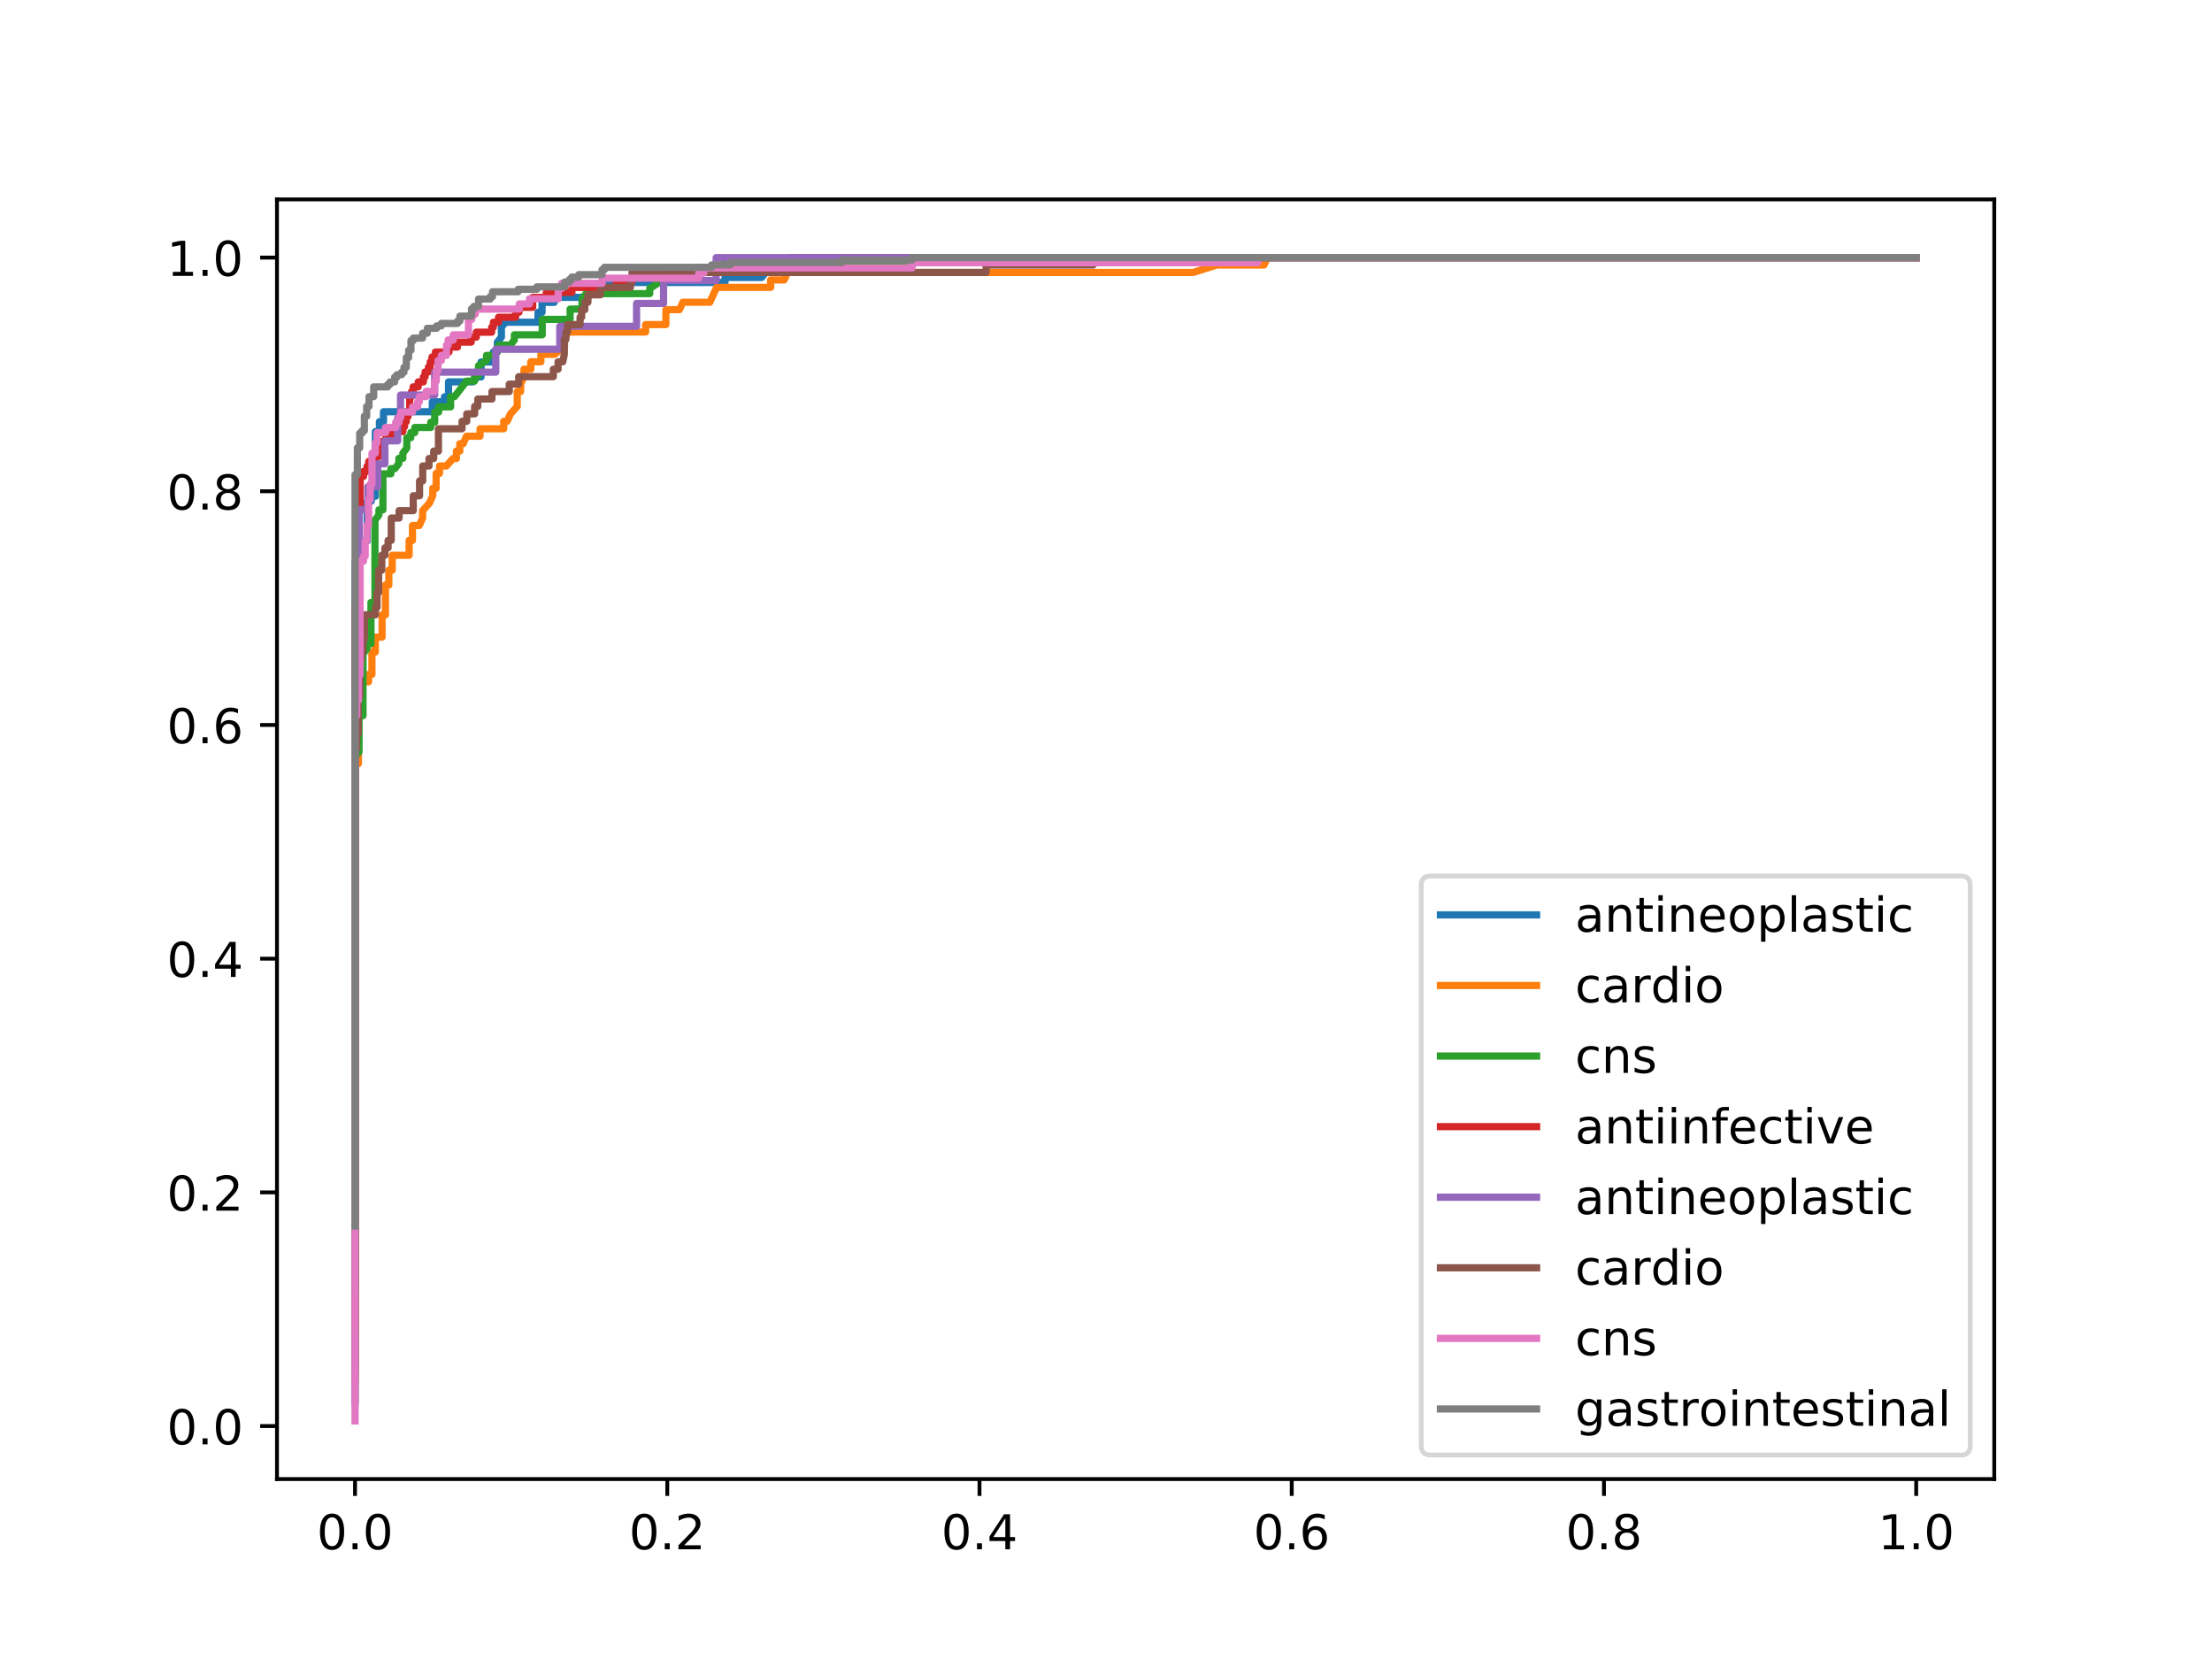 <?xml version="1.0" encoding="utf-8" standalone="no"?>
<!DOCTYPE svg PUBLIC "-//W3C//DTD SVG 1.1//EN"
  "http://www.w3.org/Graphics/SVG/1.1/DTD/svg11.dtd">
<!-- Created with matplotlib (http://matplotlib.org/) -->
<svg height="345pt" version="1.1" viewBox="0 0 460 345" width="460pt" xmlns="http://www.w3.org/2000/svg" xmlns:xlink="http://www.w3.org/1999/xlink">
 <defs>
  <style type="text/css">
*{stroke-linecap:butt;stroke-linejoin:round;}
  </style>
 </defs>
 <g id="figure_1">
  <g id="patch_1">
   <path d="M 0 345.6 
L 460.8 345.6 
L 460.8 0 
L 0 0 
z
" style="fill:#ffffff;"/>
  </g>
  <g id="axes_1">
   <g id="patch_2">
    <path d="M 57.6 307.584 
L 414.72 307.584 
L 414.72 41.472 
L 57.6 41.472 
z
" style="fill:#ffffff;"/>
   </g>
   <g id="matplotlib.axis_1">
    <g id="xtick_1">
     <g id="line2d_1">
      <defs>
       <path d="M 0 0 
L 0 3.5 
" id="mf480ad42cd" style="stroke:#000000;stroke-width:0.8;"/>
      </defs>
      <g>
       <use style="stroke:#000000;stroke-width:0.8;" x="73.833" xlink:href="#mf480ad42cd" y="307.584"/>
      </g>
     </g>
     <g id="text_1">
      <!-- 0.0 -->
      <defs>
       <path d="M 31.781 66.406 
Q 24.172 66.406 20.328 58.906 
Q 16.5 51.422 16.5 36.375 
Q 16.5 21.391 20.328 13.891 
Q 24.172 6.391 31.781 6.391 
Q 39.453 6.391 43.281 13.891 
Q 47.125 21.391 47.125 36.375 
Q 47.125 51.422 43.281 58.906 
Q 39.453 66.406 31.781 66.406 
z
M 31.781 74.219 
Q 44.047 74.219 50.516 64.516 
Q 56.984 54.828 56.984 36.375 
Q 56.984 17.969 50.516 8.266 
Q 44.047 -1.422 31.781 -1.422 
Q 19.531 -1.422 13.062 8.266 
Q 6.594 17.969 6.594 36.375 
Q 6.594 54.828 13.062 64.516 
Q 19.531 74.219 31.781 74.219 
z
" id="DejaVuSans-30"/>
       <path d="M 10.688 12.406 
L 21 12.406 
L 21 0 
L 10.688 0 
z
" id="DejaVuSans-2e"/>
      </defs>
      <g transform="translate(65.881 322.182)scale(0.1 -0.1)">
       <use xlink:href="#DejaVuSans-30"/>
       <use x="63.623" xlink:href="#DejaVuSans-2e"/>
       <use x="95.41" xlink:href="#DejaVuSans-30"/>
      </g>
     </g>
    </g>
    <g id="xtick_2">
     <g id="line2d_2">
      <g>
       <use style="stroke:#000000;stroke-width:0.8;" x="138.764" xlink:href="#mf480ad42cd" y="307.584"/>
      </g>
     </g>
     <g id="text_2">
      <!-- 0.2 -->
      <defs>
       <path d="M 19.188 8.297 
L 53.609 8.297 
L 53.609 0 
L 7.328 0 
L 7.328 8.297 
Q 12.938 14.109 22.625 23.891 
Q 32.328 33.688 34.812 36.531 
Q 39.547 41.844 41.422 45.531 
Q 43.312 49.219 43.312 52.781 
Q 43.312 58.594 39.234 62.25 
Q 35.156 65.922 28.609 65.922 
Q 23.969 65.922 18.812 64.312 
Q 13.672 62.703 7.812 59.422 
L 7.812 69.391 
Q 13.766 71.781 18.938 73 
Q 24.125 74.219 28.422 74.219 
Q 39.75 74.219 46.484 68.547 
Q 53.219 62.891 53.219 53.422 
Q 53.219 48.922 51.531 44.891 
Q 49.859 40.875 45.406 35.406 
Q 44.188 33.984 37.641 27.219 
Q 31.109 20.453 19.188 8.297 
z
" id="DejaVuSans-32"/>
      </defs>
      <g transform="translate(130.812 322.182)scale(0.1 -0.1)">
       <use xlink:href="#DejaVuSans-30"/>
       <use x="63.623" xlink:href="#DejaVuSans-2e"/>
       <use x="95.41" xlink:href="#DejaVuSans-32"/>
      </g>
     </g>
    </g>
    <g id="xtick_3">
     <g id="line2d_3">
      <g>
       <use style="stroke:#000000;stroke-width:0.8;" x="203.695" xlink:href="#mf480ad42cd" y="307.584"/>
      </g>
     </g>
     <g id="text_3">
      <!-- 0.4 -->
      <defs>
       <path d="M 37.797 64.312 
L 12.891 25.391 
L 37.797 25.391 
z
M 35.203 72.906 
L 47.609 72.906 
L 47.609 25.391 
L 58.016 25.391 
L 58.016 17.188 
L 47.609 17.188 
L 47.609 0 
L 37.797 0 
L 37.797 17.188 
L 4.891 17.188 
L 4.891 26.703 
z
" id="DejaVuSans-34"/>
      </defs>
      <g transform="translate(195.743 322.182)scale(0.1 -0.1)">
       <use xlink:href="#DejaVuSans-30"/>
       <use x="63.623" xlink:href="#DejaVuSans-2e"/>
       <use x="95.41" xlink:href="#DejaVuSans-34"/>
      </g>
     </g>
    </g>
    <g id="xtick_4">
     <g id="line2d_4">
      <g>
       <use style="stroke:#000000;stroke-width:0.8;" x="268.625" xlink:href="#mf480ad42cd" y="307.584"/>
      </g>
     </g>
     <g id="text_4">
      <!-- 0.6 -->
      <defs>
       <path d="M 33.016 40.375 
Q 26.375 40.375 22.484 35.828 
Q 18.609 31.297 18.609 23.391 
Q 18.609 15.531 22.484 10.953 
Q 26.375 6.391 33.016 6.391 
Q 39.656 6.391 43.531 10.953 
Q 47.406 15.531 47.406 23.391 
Q 47.406 31.297 43.531 35.828 
Q 39.656 40.375 33.016 40.375 
z
M 52.594 71.297 
L 52.594 62.312 
Q 48.875 64.062 45.094 64.984 
Q 41.312 65.922 37.594 65.922 
Q 27.828 65.922 22.672 59.328 
Q 17.531 52.734 16.797 39.406 
Q 19.672 43.656 24.016 45.922 
Q 28.375 48.188 33.594 48.188 
Q 44.578 48.188 50.953 41.516 
Q 57.328 34.859 57.328 23.391 
Q 57.328 12.156 50.688 5.359 
Q 44.047 -1.422 33.016 -1.422 
Q 20.359 -1.422 13.672 8.266 
Q 6.984 17.969 6.984 36.375 
Q 6.984 53.656 15.188 63.938 
Q 23.391 74.219 37.203 74.219 
Q 40.922 74.219 44.703 73.484 
Q 48.484 72.75 52.594 71.297 
z
" id="DejaVuSans-36"/>
      </defs>
      <g transform="translate(260.674 322.182)scale(0.1 -0.1)">
       <use xlink:href="#DejaVuSans-30"/>
       <use x="63.623" xlink:href="#DejaVuSans-2e"/>
       <use x="95.41" xlink:href="#DejaVuSans-36"/>
      </g>
     </g>
    </g>
    <g id="xtick_5">
     <g id="line2d_5">
      <g>
       <use style="stroke:#000000;stroke-width:0.8;" x="333.556" xlink:href="#mf480ad42cd" y="307.584"/>
      </g>
     </g>
     <g id="text_5">
      <!-- 0.8 -->
      <defs>
       <path d="M 31.781 34.625 
Q 24.75 34.625 20.719 30.859 
Q 16.703 27.094 16.703 20.516 
Q 16.703 13.922 20.719 10.156 
Q 24.75 6.391 31.781 6.391 
Q 38.812 6.391 42.859 10.172 
Q 46.922 13.969 46.922 20.516 
Q 46.922 27.094 42.891 30.859 
Q 38.875 34.625 31.781 34.625 
z
M 21.922 38.812 
Q 15.578 40.375 12.031 44.719 
Q 8.5 49.078 8.5 55.328 
Q 8.5 64.062 14.719 69.141 
Q 20.953 74.219 31.781 74.219 
Q 42.672 74.219 48.875 69.141 
Q 55.078 64.062 55.078 55.328 
Q 55.078 49.078 51.531 44.719 
Q 48 40.375 41.703 38.812 
Q 48.828 37.156 52.797 32.312 
Q 56.781 27.484 56.781 20.516 
Q 56.781 9.906 50.312 4.234 
Q 43.844 -1.422 31.781 -1.422 
Q 19.734 -1.422 13.25 4.234 
Q 6.781 9.906 6.781 20.516 
Q 6.781 27.484 10.781 32.312 
Q 14.797 37.156 21.922 38.812 
z
M 18.312 54.391 
Q 18.312 48.734 21.844 45.562 
Q 25.391 42.391 31.781 42.391 
Q 38.141 42.391 41.719 45.562 
Q 45.312 48.734 45.312 54.391 
Q 45.312 60.062 41.719 63.234 
Q 38.141 66.406 31.781 66.406 
Q 25.391 66.406 21.844 63.234 
Q 18.312 60.062 18.312 54.391 
z
" id="DejaVuSans-38"/>
      </defs>
      <g transform="translate(325.605 322.182)scale(0.1 -0.1)">
       <use xlink:href="#DejaVuSans-30"/>
       <use x="63.623" xlink:href="#DejaVuSans-2e"/>
       <use x="95.41" xlink:href="#DejaVuSans-38"/>
      </g>
     </g>
    </g>
    <g id="xtick_6">
     <g id="line2d_6">
      <g>
       <use style="stroke:#000000;stroke-width:0.8;" x="398.487" xlink:href="#mf480ad42cd" y="307.584"/>
      </g>
     </g>
     <g id="text_6">
      <!-- 1.0 -->
      <defs>
       <path d="M 12.406 8.297 
L 28.516 8.297 
L 28.516 63.922 
L 10.984 60.406 
L 10.984 69.391 
L 28.422 72.906 
L 38.281 72.906 
L 38.281 8.297 
L 54.391 8.297 
L 54.391 0 
L 12.406 0 
z
" id="DejaVuSans-31"/>
      </defs>
      <g transform="translate(390.536 322.182)scale(0.1 -0.1)">
       <use xlink:href="#DejaVuSans-31"/>
       <use x="63.623" xlink:href="#DejaVuSans-2e"/>
       <use x="95.41" xlink:href="#DejaVuSans-30"/>
      </g>
     </g>
    </g>
   </g>
   <g id="matplotlib.axis_2">
    <g id="ytick_1">
     <g id="line2d_7">
      <defs>
       <path d="M 0 0 
L -3.5 0 
" id="m3c9dcd40e4" style="stroke:#000000;stroke-width:0.8;"/>
      </defs>
      <g>
       <use style="stroke:#000000;stroke-width:0.8;" x="57.6" xlink:href="#m3c9dcd40e4" y="296.558"/>
      </g>
     </g>
     <g id="text_7">
      <!-- 0.0 -->
      <g transform="translate(34.697 300.358)scale(0.1 -0.1)">
       <use xlink:href="#DejaVuSans-30"/>
       <use x="63.623" xlink:href="#DejaVuSans-2e"/>
       <use x="95.41" xlink:href="#DejaVuSans-30"/>
      </g>
     </g>
    </g>
    <g id="ytick_2">
     <g id="line2d_8">
      <g>
       <use style="stroke:#000000;stroke-width:0.8;" x="57.6" xlink:href="#m3c9dcd40e4" y="247.96"/>
      </g>
     </g>
     <g id="text_8">
      <!-- 0.2 -->
      <g transform="translate(34.697 251.76)scale(0.1 -0.1)">
       <use xlink:href="#DejaVuSans-30"/>
       <use x="63.623" xlink:href="#DejaVuSans-2e"/>
       <use x="95.41" xlink:href="#DejaVuSans-32"/>
      </g>
     </g>
    </g>
    <g id="ytick_3">
     <g id="line2d_9">
      <g>
       <use style="stroke:#000000;stroke-width:0.8;" x="57.6" xlink:href="#m3c9dcd40e4" y="199.362"/>
      </g>
     </g>
     <g id="text_9">
      <!-- 0.4 -->
      <g transform="translate(34.697 203.161)scale(0.1 -0.1)">
       <use xlink:href="#DejaVuSans-30"/>
       <use x="63.623" xlink:href="#DejaVuSans-2e"/>
       <use x="95.41" xlink:href="#DejaVuSans-34"/>
      </g>
     </g>
    </g>
    <g id="ytick_4">
     <g id="line2d_10">
      <g>
       <use style="stroke:#000000;stroke-width:0.8;" x="57.6" xlink:href="#m3c9dcd40e4" y="150.764"/>
      </g>
     </g>
     <g id="text_10">
      <!-- 0.6 -->
      <g transform="translate(34.697 154.563)scale(0.1 -0.1)">
       <use xlink:href="#DejaVuSans-30"/>
       <use x="63.623" xlink:href="#DejaVuSans-2e"/>
       <use x="95.41" xlink:href="#DejaVuSans-36"/>
      </g>
     </g>
    </g>
    <g id="ytick_5">
     <g id="line2d_11">
      <g>
       <use style="stroke:#000000;stroke-width:0.8;" x="57.6" xlink:href="#m3c9dcd40e4" y="102.166"/>
      </g>
     </g>
     <g id="text_11">
      <!-- 0.8 -->
      <g transform="translate(34.697 105.965)scale(0.1 -0.1)">
       <use xlink:href="#DejaVuSans-30"/>
       <use x="63.623" xlink:href="#DejaVuSans-2e"/>
       <use x="95.41" xlink:href="#DejaVuSans-38"/>
      </g>
     </g>
    </g>
    <g id="ytick_6">
     <g id="line2d_12">
      <g>
       <use style="stroke:#000000;stroke-width:0.8;" x="57.6" xlink:href="#m3c9dcd40e4" y="53.568"/>
      </g>
     </g>
     <g id="text_12">
      <!-- 1.0 -->
      <g transform="translate(34.697 57.367)scale(0.1 -0.1)">
       <use xlink:href="#DejaVuSans-31"/>
       <use x="63.623" xlink:href="#DejaVuSans-2e"/>
       <use x="95.41" xlink:href="#DejaVuSans-30"/>
      </g>
     </g>
    </g>
   </g>
   <g id="line2d_13">
    <path clip-path="url(#p83d23c4a6e)" d="M 73.833 267.606 
L 73.833 116.642 
L 74.678 115.608 
L 75.524 115.608 
L 75.524 112.506 
L 76.369 112.506 
L 76.369 104.234 
L 77.215 104.234 
L 77.215 103.2 
L 78.06 103.2 
L 78.06 89.758 
L 78.905 89.758 
L 78.905 87.69 
L 79.751 87.69 
L 79.751 85.622 
L 89.896 85.622 
L 89.896 83.554 
L 92.433 83.554 
L 92.433 82.52 
L 93.278 82.52 
L 93.278 79.418 
L 98.351 79.418 
L 99.196 78.384 
L 100.042 78.384 
L 100.042 75.282 
L 102.578 75.282 
L 102.578 73.214 
L 103.424 73.214 
L 103.424 71.146 
L 104.269 70.112 
L 104.269 68.044 
L 105.115 67.01 
L 111.878 67.01 
L 111.878 64.942 
L 112.724 64.942 
L 112.724 62.874 
L 115.26 62.874 
L 115.26 61.84 
L 122.024 61.84 
L 123.715 60.806 
L 123.715 59.772 
L 124.56 59.772 
L 125.405 58.738 
L 150.769 58.738 
L 150.769 57.704 
L 158.378 57.704 
L 159.224 56.67 
L 160.915 56.67 
L 161.76 55.636 
L 162.605 55.636 
L 162.605 54.602 
L 173.596 54.602 
L 174.442 53.568 
L 398.487 53.568 
L 398.487 53.568 
" style="fill:none;stroke:#1f77b4;stroke-linecap:square;stroke-width:1.5;"/>
   </g>
   <g id="line2d_14">
    <path clip-path="url(#p83d23c4a6e)" d="M 73.833 276.438 
L 73.833 158.812 
L 74.535 158.812 
L 74.535 143.335 
L 75.238 143.335 
L 75.238 141.787 
L 76.644 141.787 
L 76.644 140.24 
L 77.346 140.24 
L 77.346 135.597 
L 78.049 135.597 
L 78.049 132.501 
L 79.454 132.501 
L 79.454 127.858 
L 80.157 127.858 
L 80.157 121.667 
L 80.86 121.667 
L 80.86 118.572 
L 81.563 118.572 
L 81.563 115.476 
L 85.076 115.476 
L 85.076 112.381 
L 85.779 112.381 
L 85.779 109.286 
L 87.184 109.286 
L 87.887 107.738 
L 87.887 106.19 
L 89.292 104.642 
L 89.995 103.095 
L 89.995 101.547 
L 90.698 101.547 
L 90.698 98.452 
L 91.401 98.452 
L 91.401 96.904 
L 92.806 96.904 
L 94.211 95.356 
L 94.914 95.356 
L 94.914 93.808 
L 95.617 93.808 
L 95.617 92.261 
L 96.32 92.261 
L 97.022 90.713 
L 99.833 90.713 
L 99.833 89.165 
L 104.752 89.165 
L 104.752 87.618 
L 105.455 87.618 
L 106.158 86.07 
L 107.563 84.522 
L 107.563 81.427 
L 108.266 81.427 
L 108.266 79.879 
L 108.969 78.331 
L 108.969 76.784 
L 110.374 76.784 
L 110.374 75.236 
L 112.482 75.236 
L 112.482 73.688 
L 115.293 73.688 
L 117.401 72.141 
L 117.401 70.593 
L 118.104 69.045 
L 134.266 69.045 
L 134.266 67.497 
L 138.483 67.497 
L 138.483 64.402 
L 141.293 64.402 
L 141.996 62.854 
L 147.618 62.854 
L 149.023 59.759 
L 160.267 59.759 
L 160.267 58.211 
L 163.078 58.211 
L 163.78 56.663 
L 248.106 56.663 
L 253.025 55.116 
L 262.863 55.116 
L 263.566 53.568 
L 398.487 53.568 
L 398.487 53.568 
" style="fill:none;stroke:#ff7f0e;stroke-linecap:square;stroke-width:1.5;"/>
   </g>
   <g id="line2d_15">
    <path clip-path="url(#p83d23c4a6e)" d="M 73.833 291.206 
L 73.833 157.401 
L 74.661 156.33 
L 74.661 148.837 
L 75.489 148.837 
L 75.489 135.992 
L 76.317 134.922 
L 76.317 133.851 
L 77.146 133.851 
L 77.146 125.288 
L 77.974 125.288 
L 77.974 108.161 
L 78.802 107.09 
L 78.802 106.02 
L 79.63 106.02 
L 79.63 98.527 
L 81.287 98.527 
L 81.287 97.456 
L 82.115 97.456 
L 82.943 96.386 
L 82.943 95.315 
L 83.771 95.315 
L 83.771 94.245 
L 84.599 93.174 
L 84.599 91.033 
L 85.428 91.033 
L 85.428 89.963 
L 86.256 89.963 
L 86.256 88.893 
L 89.569 88.893 
L 89.569 87.822 
L 90.397 87.822 
L 90.397 85.681 
L 91.225 85.681 
L 91.225 84.611 
L 93.71 84.611 
L 93.71 82.47 
L 94.538 82.47 
L 97.022 79.259 
L 98.679 79.259 
L 98.679 78.188 
L 99.507 78.188 
L 99.507 76.047 
L 101.163 74.977 
L 101.163 73.906 
L 102.82 73.906 
L 103.648 72.836 
L 103.648 71.766 
L 106.133 71.766 
L 106.961 70.695 
L 106.961 69.625 
L 112.758 69.625 
L 112.758 66.413 
L 118.556 66.413 
L 118.556 64.272 
L 121.04 64.272 
L 121.04 62.132 
L 121.868 61.061 
L 135.12 61.061 
L 135.12 59.991 
L 136.776 58.92 
L 136.776 57.85 
L 137.604 57.85 
L 138.432 56.779 
L 138.432 55.709 
L 149.199 55.709 
L 150.855 54.638 
L 229.534 54.638 
L 229.534 53.568 
L 398.487 53.568 
L 398.487 53.568 
" style="fill:none;stroke:#2ca02c;stroke-linecap:square;stroke-width:1.5;"/>
   </g>
   <g id="line2d_16">
    <path clip-path="url(#p83d23c4a6e)" d="M 73.833 285.184 
L 73.833 125.948 
L 74.188 125.948 
L 74.188 120.778 
L 74.543 120.778 
L 74.543 106.302 
L 74.898 106.302 
L 74.898 99.064 
L 75.609 99.064 
L 75.609 98.03 
L 76.319 98.03 
L 76.319 96.996 
L 76.674 96.996 
L 76.674 95.962 
L 77.74 95.962 
L 77.74 94.928 
L 78.806 94.928 
L 78.806 92.86 
L 79.161 92.86 
L 79.161 91.826 
L 80.226 91.826 
L 80.226 90.792 
L 81.647 90.792 
L 81.647 89.758 
L 83.778 89.758 
L 83.778 88.724 
L 84.134 88.724 
L 84.134 87.69 
L 84.489 87.69 
L 84.489 86.656 
L 84.844 86.656 
L 84.844 85.622 
L 85.199 85.622 
L 85.199 82.52 
L 85.554 82.52 
L 85.554 81.486 
L 85.91 81.486 
L 85.91 80.452 
L 86.975 80.452 
L 86.975 79.418 
L 88.041 79.418 
L 88.041 78.384 
L 88.396 78.384 
L 88.396 77.35 
L 89.106 77.35 
L 89.106 76.316 
L 89.462 76.316 
L 89.462 75.282 
L 89.817 75.282 
L 89.817 74.248 
L 90.527 74.248 
L 90.527 73.214 
L 93.369 73.214 
L 93.369 72.18 
L 95.145 72.18 
L 95.145 71.146 
L 97.986 71.146 
L 97.986 70.112 
L 99.052 70.112 
L 99.052 69.078 
L 102.249 69.078 
L 102.249 68.044 
L 102.604 68.044 
L 102.604 67.01 
L 103.67 67.01 
L 103.67 65.976 
L 107.222 65.976 
L 107.222 64.942 
L 107.932 64.942 
L 107.932 63.908 
L 110.774 63.908 
L 110.774 61.84 
L 113.615 61.84 
L 113.615 60.806 
L 118.943 60.806 
L 118.943 59.772 
L 128.179 59.772 
L 128.179 58.738 
L 131.375 58.738 
L 131.375 57.704 
L 135.283 57.704 
L 135.283 56.67 
L 145.584 56.67 
L 145.584 55.636 
L 164.409 55.636 
L 164.409 53.568 
L 398.487 53.568 
L 398.487 53.568 
" style="fill:none;stroke:#d62728;stroke-linecap:square;stroke-width:1.5;"/>
   </g>
   <g id="line2d_17">
    <path clip-path="url(#p83d23c4a6e)" d="M 73.833 291.794 
L 73.833 144.094 
L 74.72 144.094 
L 74.72 105.978 
L 76.494 105.978 
L 76.494 101.213 
L 78.564 101.213 
L 78.564 96.449 
L 80.042 96.449 
L 80.042 91.684 
L 82.703 91.684 
L 82.703 86.92 
L 83.294 86.92 
L 83.294 82.155 
L 90.391 82.155 
L 90.391 77.391 
L 103.105 77.391 
L 103.105 72.626 
L 116.41 72.626 
L 116.41 67.862 
L 132.377 67.862 
L 132.377 63.097 
L 137.995 63.097 
L 137.995 58.333 
L 148.935 58.333 
L 148.935 53.568 
L 398.487 53.568 
L 398.487 53.568 
" style="fill:none;stroke:#9467bd;stroke-linecap:square;stroke-width:1.5;"/>
   </g>
   <g id="line2d_18">
    <path clip-path="url(#p83d23c4a6e)" d="M 73.833 287.272 
L 73.833 155.717 
L 74.16 155.717 
L 74.16 152.621 
L 74.487 152.621 
L 74.487 144.883 
L 74.815 144.883 
L 74.815 137.144 
L 75.142 137.144 
L 75.142 135.597 
L 75.469 135.597 
L 75.469 134.049 
L 75.796 132.501 
L 75.796 127.858 
L 78.087 127.858 
L 78.087 126.31 
L 78.415 126.31 
L 78.415 123.215 
L 78.742 123.215 
L 78.742 118.572 
L 79.396 118.572 
L 79.396 115.476 
L 80.051 115.476 
L 80.051 113.929 
L 80.705 113.929 
L 80.705 112.381 
L 81.36 112.381 
L 81.36 107.738 
L 82.996 107.738 
L 82.996 106.19 
L 85.942 106.19 
L 85.942 103.095 
L 87.251 103.095 
L 87.251 99.999 
L 87.905 99.999 
L 87.905 96.904 
L 89.215 96.904 
L 89.215 95.356 
L 90.196 95.356 
L 90.196 93.808 
L 91.178 93.808 
L 91.178 89.165 
L 96.087 89.165 
L 96.087 87.618 
L 97.069 87.618 
L 97.069 86.07 
L 98.705 86.07 
L 98.705 84.522 
L 99.36 84.522 
L 99.36 82.974 
L 102.305 82.974 
L 102.305 81.427 
L 105.905 81.427 
L 105.905 79.879 
L 107.869 79.879 
L 107.869 78.331 
L 115.069 78.331 
L 115.069 76.784 
L 116.051 76.784 
L 116.051 75.236 
L 117.033 75.236 
L 117.36 73.688 
L 117.36 70.593 
L 117.687 70.593 
L 117.687 69.045 
L 118.015 69.045 
L 118.015 67.497 
L 120.633 67.497 
L 120.633 65.95 
L 120.96 65.95 
L 120.96 64.402 
L 121.615 64.402 
L 121.615 62.854 
L 122.269 62.854 
L 122.269 61.307 
L 124.887 61.307 
L 124.887 59.759 
L 131.105 59.759 
L 131.105 58.211 
L 131.433 58.211 
L 131.433 56.663 
L 205.069 56.663 
L 205.069 55.116 
L 227.324 55.116 
L 227.324 53.568 
L 398.487 53.568 
L 398.487 53.568 
" style="fill:none;stroke:#8c564b;stroke-linecap:square;stroke-width:1.5;"/>
   </g>
   <g id="line2d_19">
    <path clip-path="url(#p83d23c4a6e)" d="M 73.833 295.488 
L 73.833 148.837 
L 74.185 148.837 
L 74.185 145.626 
L 74.537 145.626 
L 74.537 140.274 
L 74.889 140.274 
L 74.889 116.724 
L 75.593 116.724 
L 75.593 115.654 
L 75.945 115.654 
L 75.945 112.442 
L 76.298 112.442 
L 76.298 109.231 
L 76.65 109.231 
L 76.65 103.879 
L 77.002 103.879 
L 77.002 100.667 
L 77.354 100.667 
L 77.354 94.245 
L 78.058 94.245 
L 78.058 92.104 
L 78.41 92.104 
L 78.41 89.963 
L 80.171 89.963 
L 80.171 88.893 
L 82.284 88.893 
L 82.284 87.822 
L 82.988 87.822 
L 82.988 86.752 
L 83.34 86.752 
L 83.34 85.681 
L 85.805 85.681 
L 85.805 84.611 
L 86.861 84.611 
L 86.861 83.54 
L 87.213 83.54 
L 87.213 82.47 
L 88.622 82.47 
L 88.622 81.4 
L 90.382 81.4 
L 90.382 79.259 
L 90.734 79.259 
L 90.734 77.118 
L 91.087 77.118 
L 91.087 74.977 
L 91.791 74.977 
L 91.791 73.906 
L 92.847 73.906 
L 92.847 71.766 
L 93.199 71.766 
L 93.199 70.695 
L 94.256 70.695 
L 94.256 69.625 
L 97.425 69.625 
L 97.425 66.413 
L 98.129 66.413 
L 98.129 65.343 
L 98.833 65.343 
L 98.833 64.272 
L 107.988 64.272 
L 107.988 63.202 
L 110.101 63.202 
L 110.101 62.132 
L 116.087 62.132 
L 116.087 59.991 
L 116.791 59.991 
L 116.791 58.92 
L 125.242 58.92 
L 125.242 57.85 
L 145.313 57.85 
L 145.313 56.779 
L 146.369 56.779 
L 146.369 55.709 
L 189.68 55.709 
L 189.68 54.638 
L 261.513 54.638 
L 261.865 53.568 
L 398.487 53.568 
L 398.487 53.568 
" style="fill:none;stroke:#e377c2;stroke-linecap:square;stroke-width:1.5;"/>
   </g>
   <g id="line2d_20">
    <path clip-path="url(#p83d23c4a6e)" d="M 73.833 254.961 
L 73.833 98.717 
L 74.317 98.717 
L 74.317 93.136 
L 74.802 93.136 
L 74.802 90.093 
L 75.286 90.093 
L 75.286 89.585 
L 75.771 89.585 
L 75.771 86.542 
L 76.256 86.542 
L 76.256 84.513 
L 76.74 84.513 
L 76.74 82.483 
L 77.709 82.483 
L 77.709 80.454 
L 80.617 80.454 
L 80.617 79.947 
L 81.101 79.947 
L 81.101 79.44 
L 82.07 79.44 
L 82.07 78.425 
L 82.555 78.425 
L 82.555 77.918 
L 83.524 77.918 
L 83.524 77.41 
L 84.008 77.41 
L 84.008 76.396 
L 84.493 76.396 
L 84.493 74.367 
L 84.978 74.367 
L 84.978 72.845 
L 85.462 72.845 
L 85.462 70.816 
L 85.947 70.816 
L 85.947 70.308 
L 87.885 70.308 
L 87.885 69.294 
L 88.854 69.294 
L 88.854 68.279 
L 90.792 68.279 
L 90.792 67.772 
L 91.761 67.772 
L 91.761 67.265 
L 95.153 67.265 
L 95.153 66.757 
L 95.638 66.757 
L 95.638 65.743 
L 98.061 65.743 
L 98.061 64.221 
L 98.545 64.221 
L 98.545 63.714 
L 99.514 63.714 
L 99.514 62.192 
L 101.937 62.192 
L 101.937 61.685 
L 102.422 61.685 
L 102.422 60.67 
L 107.752 60.67 
L 107.752 60.163 
L 111.628 60.163 
L 111.628 59.655 
L 117.443 59.655 
L 117.443 58.641 
L 118.412 58.641 
L 118.412 58.134 
L 118.897 58.134 
L 118.897 57.626 
L 120.35 57.626 
L 120.35 57.119 
L 125.196 57.119 
L 125.196 56.104 
L 125.681 56.104 
L 125.681 55.597 
L 147.97 55.597 
L 147.97 55.09 
L 151.847 55.09 
L 151.847 54.583 
L 175.106 54.583 
L 175.106 54.075 
L 189.642 54.075 
L 189.642 53.568 
L 398.487 53.568 
L 398.487 53.568 
" style="fill:none;stroke:#7f7f7f;stroke-linecap:square;stroke-width:1.5;"/>
   </g>
   <g id="patch_3">
    <path d="M 57.6 307.584 
L 57.6 41.472 
" style="fill:none;stroke:#000000;stroke-linecap:square;stroke-linejoin:miter;stroke-width:0.8;"/>
   </g>
   <g id="patch_4">
    <path d="M 414.72 307.584 
L 414.72 41.472 
" style="fill:none;stroke:#000000;stroke-linecap:square;stroke-linejoin:miter;stroke-width:0.8;"/>
   </g>
   <g id="patch_5">
    <path d="M 57.6 307.584 
L 414.72 307.584 
" style="fill:none;stroke:#000000;stroke-linecap:square;stroke-linejoin:miter;stroke-width:0.8;"/>
   </g>
   <g id="patch_6">
    <path d="M 57.6 41.472 
L 414.72 41.472 
" style="fill:none;stroke:#000000;stroke-linecap:square;stroke-linejoin:miter;stroke-width:0.8;"/>
   </g>
   <g id="legend_1">
    <g id="patch_7">
     <path d="M 297.547 302.584 
L 407.72 302.584 
Q 409.72 302.584 409.72 300.584 
L 409.72 184.159 
Q 409.72 182.159 407.72 182.159 
L 297.547 182.159 
Q 295.547 182.159 295.547 184.159 
L 295.547 300.584 
Q 295.547 302.584 297.547 302.584 
z
" style="fill:#ffffff;opacity:0.8;stroke:#cccccc;stroke-linejoin:miter;"/>
    </g>
    <g id="line2d_21">
     <path d="M 299.547 190.257 
L 319.547 190.257 
" style="fill:none;stroke:#1f77b4;stroke-linecap:square;stroke-width:1.5;"/>
    </g>
    <g id="line2d_22"/>
    <g id="text_13">
     <!-- antineoplastic -->
     <defs>
      <path d="M 34.281 27.484 
Q 23.391 27.484 19.188 25 
Q 14.984 22.516 14.984 16.5 
Q 14.984 11.719 18.141 8.906 
Q 21.297 6.109 26.703 6.109 
Q 34.188 6.109 38.703 11.406 
Q 43.219 16.703 43.219 25.484 
L 43.219 27.484 
z
M 52.203 31.203 
L 52.203 0 
L 43.219 0 
L 43.219 8.297 
Q 40.141 3.328 35.547 0.953 
Q 30.953 -1.422 24.312 -1.422 
Q 15.922 -1.422 10.953 3.297 
Q 6 8.016 6 15.922 
Q 6 25.141 12.172 29.828 
Q 18.359 34.516 30.609 34.516 
L 43.219 34.516 
L 43.219 35.406 
Q 43.219 41.609 39.141 45 
Q 35.062 48.391 27.688 48.391 
Q 23 48.391 18.547 47.266 
Q 14.109 46.141 10.016 43.891 
L 10.016 52.203 
Q 14.938 54.109 19.578 55.047 
Q 24.219 56 28.609 56 
Q 40.484 56 46.344 49.844 
Q 52.203 43.703 52.203 31.203 
z
" id="DejaVuSans-61"/>
      <path d="M 54.891 33.016 
L 54.891 0 
L 45.906 0 
L 45.906 32.719 
Q 45.906 40.484 42.875 44.328 
Q 39.844 48.188 33.797 48.188 
Q 26.516 48.188 22.312 43.547 
Q 18.109 38.922 18.109 30.906 
L 18.109 0 
L 9.078 0 
L 9.078 54.688 
L 18.109 54.688 
L 18.109 46.188 
Q 21.344 51.125 25.703 53.562 
Q 30.078 56 35.797 56 
Q 45.219 56 50.047 50.172 
Q 54.891 44.344 54.891 33.016 
z
" id="DejaVuSans-6e"/>
      <path d="M 18.312 70.219 
L 18.312 54.688 
L 36.812 54.688 
L 36.812 47.703 
L 18.312 47.703 
L 18.312 18.016 
Q 18.312 11.328 20.141 9.422 
Q 21.969 7.516 27.594 7.516 
L 36.812 7.516 
L 36.812 0 
L 27.594 0 
Q 17.188 0 13.234 3.875 
Q 9.281 7.766 9.281 18.016 
L 9.281 47.703 
L 2.688 47.703 
L 2.688 54.688 
L 9.281 54.688 
L 9.281 70.219 
z
" id="DejaVuSans-74"/>
      <path d="M 9.422 54.688 
L 18.406 54.688 
L 18.406 0 
L 9.422 0 
z
M 9.422 75.984 
L 18.406 75.984 
L 18.406 64.594 
L 9.422 64.594 
z
" id="DejaVuSans-69"/>
      <path d="M 56.203 29.594 
L 56.203 25.203 
L 14.891 25.203 
Q 15.484 15.922 20.484 11.062 
Q 25.484 6.203 34.422 6.203 
Q 39.594 6.203 44.453 7.469 
Q 49.312 8.734 54.109 11.281 
L 54.109 2.781 
Q 49.266 0.734 44.188 -0.344 
Q 39.109 -1.422 33.891 -1.422 
Q 20.797 -1.422 13.156 6.188 
Q 5.516 13.812 5.516 26.812 
Q 5.516 40.234 12.766 48.109 
Q 20.016 56 32.328 56 
Q 43.359 56 49.781 48.891 
Q 56.203 41.797 56.203 29.594 
z
M 47.219 32.234 
Q 47.125 39.594 43.094 43.984 
Q 39.062 48.391 32.422 48.391 
Q 24.906 48.391 20.391 44.141 
Q 15.875 39.891 15.188 32.172 
z
" id="DejaVuSans-65"/>
      <path d="M 30.609 48.391 
Q 23.391 48.391 19.188 42.75 
Q 14.984 37.109 14.984 27.297 
Q 14.984 17.484 19.156 11.844 
Q 23.344 6.203 30.609 6.203 
Q 37.797 6.203 41.984 11.859 
Q 46.188 17.531 46.188 27.297 
Q 46.188 37.016 41.984 42.703 
Q 37.797 48.391 30.609 48.391 
z
M 30.609 56 
Q 42.328 56 49.016 48.375 
Q 55.719 40.766 55.719 27.297 
Q 55.719 13.875 49.016 6.219 
Q 42.328 -1.422 30.609 -1.422 
Q 18.844 -1.422 12.172 6.219 
Q 5.516 13.875 5.516 27.297 
Q 5.516 40.766 12.172 48.375 
Q 18.844 56 30.609 56 
z
" id="DejaVuSans-6f"/>
      <path d="M 18.109 8.203 
L 18.109 -20.797 
L 9.078 -20.797 
L 9.078 54.688 
L 18.109 54.688 
L 18.109 46.391 
Q 20.953 51.266 25.266 53.625 
Q 29.594 56 35.594 56 
Q 45.562 56 51.781 48.094 
Q 58.016 40.188 58.016 27.297 
Q 58.016 14.406 51.781 6.484 
Q 45.562 -1.422 35.594 -1.422 
Q 29.594 -1.422 25.266 0.953 
Q 20.953 3.328 18.109 8.203 
z
M 48.688 27.297 
Q 48.688 37.203 44.609 42.844 
Q 40.531 48.484 33.406 48.484 
Q 26.266 48.484 22.188 42.844 
Q 18.109 37.203 18.109 27.297 
Q 18.109 17.391 22.188 11.75 
Q 26.266 6.109 33.406 6.109 
Q 40.531 6.109 44.609 11.75 
Q 48.688 17.391 48.688 27.297 
z
" id="DejaVuSans-70"/>
      <path d="M 9.422 75.984 
L 18.406 75.984 
L 18.406 0 
L 9.422 0 
z
" id="DejaVuSans-6c"/>
      <path d="M 44.281 53.078 
L 44.281 44.578 
Q 40.484 46.531 36.375 47.5 
Q 32.281 48.484 27.875 48.484 
Q 21.188 48.484 17.844 46.438 
Q 14.5 44.391 14.5 40.281 
Q 14.5 37.156 16.891 35.375 
Q 19.281 33.594 26.516 31.984 
L 29.594 31.297 
Q 39.156 29.25 43.188 25.516 
Q 47.219 21.781 47.219 15.094 
Q 47.219 7.469 41.188 3.016 
Q 35.156 -1.422 24.609 -1.422 
Q 20.219 -1.422 15.453 -0.562 
Q 10.688 0.297 5.422 2 
L 5.422 11.281 
Q 10.406 8.688 15.234 7.391 
Q 20.062 6.109 24.812 6.109 
Q 31.156 6.109 34.562 8.281 
Q 37.984 10.453 37.984 14.406 
Q 37.984 18.062 35.516 20.016 
Q 33.062 21.969 24.703 23.781 
L 21.578 24.516 
Q 13.234 26.266 9.516 29.906 
Q 5.812 33.547 5.812 39.891 
Q 5.812 47.609 11.281 51.797 
Q 16.75 56 26.812 56 
Q 31.781 56 36.172 55.266 
Q 40.578 54.547 44.281 53.078 
z
" id="DejaVuSans-73"/>
      <path d="M 48.781 52.594 
L 48.781 44.188 
Q 44.969 46.297 41.141 47.344 
Q 37.312 48.391 33.406 48.391 
Q 24.656 48.391 19.812 42.844 
Q 14.984 37.312 14.984 27.297 
Q 14.984 17.281 19.812 11.734 
Q 24.656 6.203 33.406 6.203 
Q 37.312 6.203 41.141 7.25 
Q 44.969 8.297 48.781 10.406 
L 48.781 2.094 
Q 45.016 0.344 40.984 -0.531 
Q 36.969 -1.422 32.422 -1.422 
Q 20.062 -1.422 12.781 6.344 
Q 5.516 14.109 5.516 27.297 
Q 5.516 40.672 12.859 48.328 
Q 20.219 56 33.016 56 
Q 37.156 56 41.109 55.141 
Q 45.062 54.297 48.781 52.594 
z
" id="DejaVuSans-63"/>
     </defs>
     <g transform="translate(327.547 193.757)scale(0.1 -0.1)">
      <use xlink:href="#DejaVuSans-61"/>
      <use x="61.279" xlink:href="#DejaVuSans-6e"/>
      <use x="124.658" xlink:href="#DejaVuSans-74"/>
      <use x="163.867" xlink:href="#DejaVuSans-69"/>
      <use x="191.65" xlink:href="#DejaVuSans-6e"/>
      <use x="255.029" xlink:href="#DejaVuSans-65"/>
      <use x="316.553" xlink:href="#DejaVuSans-6f"/>
      <use x="377.734" xlink:href="#DejaVuSans-70"/>
      <use x="441.211" xlink:href="#DejaVuSans-6c"/>
      <use x="468.994" xlink:href="#DejaVuSans-61"/>
      <use x="530.273" xlink:href="#DejaVuSans-73"/>
      <use x="582.373" xlink:href="#DejaVuSans-74"/>
      <use x="621.582" xlink:href="#DejaVuSans-69"/>
      <use x="649.365" xlink:href="#DejaVuSans-63"/>
     </g>
    </g>
    <g id="line2d_23">
     <path d="M 299.547 204.936 
L 319.547 204.936 
" style="fill:none;stroke:#ff7f0e;stroke-linecap:square;stroke-width:1.5;"/>
    </g>
    <g id="line2d_24"/>
    <g id="text_14">
     <!-- cardio -->
     <defs>
      <path d="M 41.109 46.297 
Q 39.594 47.172 37.812 47.578 
Q 36.031 48 33.891 48 
Q 26.266 48 22.188 43.047 
Q 18.109 38.094 18.109 28.812 
L 18.109 0 
L 9.078 0 
L 9.078 54.688 
L 18.109 54.688 
L 18.109 46.188 
Q 20.953 51.172 25.484 53.578 
Q 30.031 56 36.531 56 
Q 37.453 56 38.578 55.875 
Q 39.703 55.766 41.062 55.516 
z
" id="DejaVuSans-72"/>
      <path d="M 45.406 46.391 
L 45.406 75.984 
L 54.391 75.984 
L 54.391 0 
L 45.406 0 
L 45.406 8.203 
Q 42.578 3.328 38.25 0.953 
Q 33.938 -1.422 27.875 -1.422 
Q 17.969 -1.422 11.734 6.484 
Q 5.516 14.406 5.516 27.297 
Q 5.516 40.188 11.734 48.094 
Q 17.969 56 27.875 56 
Q 33.938 56 38.25 53.625 
Q 42.578 51.266 45.406 46.391 
z
M 14.797 27.297 
Q 14.797 17.391 18.875 11.75 
Q 22.953 6.109 30.078 6.109 
Q 37.203 6.109 41.297 11.75 
Q 45.406 17.391 45.406 27.297 
Q 45.406 37.203 41.297 42.844 
Q 37.203 48.484 30.078 48.484 
Q 22.953 48.484 18.875 42.844 
Q 14.797 37.203 14.797 27.297 
z
" id="DejaVuSans-64"/>
     </defs>
     <g transform="translate(327.547 208.436)scale(0.1 -0.1)">
      <use xlink:href="#DejaVuSans-63"/>
      <use x="54.98" xlink:href="#DejaVuSans-61"/>
      <use x="116.26" xlink:href="#DejaVuSans-72"/>
      <use x="157.357" xlink:href="#DejaVuSans-64"/>
      <use x="220.834" xlink:href="#DejaVuSans-69"/>
      <use x="248.617" xlink:href="#DejaVuSans-6f"/>
     </g>
    </g>
    <g id="line2d_25">
     <path d="M 299.547 219.614 
L 319.547 219.614 
" style="fill:none;stroke:#2ca02c;stroke-linecap:square;stroke-width:1.5;"/>
    </g>
    <g id="line2d_26"/>
    <g id="text_15">
     <!-- cns -->
     <g transform="translate(327.547 223.114)scale(0.1 -0.1)">
      <use xlink:href="#DejaVuSans-63"/>
      <use x="54.98" xlink:href="#DejaVuSans-6e"/>
      <use x="118.359" xlink:href="#DejaVuSans-73"/>
     </g>
    </g>
    <g id="line2d_27">
     <path d="M 299.547 234.292 
L 319.547 234.292 
" style="fill:none;stroke:#d62728;stroke-linecap:square;stroke-width:1.5;"/>
    </g>
    <g id="line2d_28"/>
    <g id="text_16">
     <!-- antiinfective -->
     <defs>
      <path d="M 37.109 75.984 
L 37.109 68.5 
L 28.516 68.5 
Q 23.688 68.5 21.797 66.547 
Q 19.922 64.594 19.922 59.516 
L 19.922 54.688 
L 34.719 54.688 
L 34.719 47.703 
L 19.922 47.703 
L 19.922 0 
L 10.891 0 
L 10.891 47.703 
L 2.297 47.703 
L 2.297 54.688 
L 10.891 54.688 
L 10.891 58.5 
Q 10.891 67.625 15.141 71.797 
Q 19.391 75.984 28.609 75.984 
z
" id="DejaVuSans-66"/>
      <path d="M 2.984 54.688 
L 12.5 54.688 
L 29.594 8.797 
L 46.688 54.688 
L 56.203 54.688 
L 35.688 0 
L 23.484 0 
z
" id="DejaVuSans-76"/>
     </defs>
     <g transform="translate(327.547 237.792)scale(0.1 -0.1)">
      <use xlink:href="#DejaVuSans-61"/>
      <use x="61.279" xlink:href="#DejaVuSans-6e"/>
      <use x="124.658" xlink:href="#DejaVuSans-74"/>
      <use x="163.867" xlink:href="#DejaVuSans-69"/>
      <use x="191.65" xlink:href="#DejaVuSans-69"/>
      <use x="219.434" xlink:href="#DejaVuSans-6e"/>
      <use x="282.812" xlink:href="#DejaVuSans-66"/>
      <use x="318.018" xlink:href="#DejaVuSans-65"/>
      <use x="379.541" xlink:href="#DejaVuSans-63"/>
      <use x="434.521" xlink:href="#DejaVuSans-74"/>
      <use x="473.73" xlink:href="#DejaVuSans-69"/>
      <use x="501.514" xlink:href="#DejaVuSans-76"/>
      <use x="560.693" xlink:href="#DejaVuSans-65"/>
     </g>
    </g>
    <g id="line2d_29">
     <path d="M 299.547 248.97 
L 319.547 248.97 
" style="fill:none;stroke:#9467bd;stroke-linecap:square;stroke-width:1.5;"/>
    </g>
    <g id="line2d_30"/>
    <g id="text_17">
     <!-- antineoplastic -->
     <g transform="translate(327.547 252.47)scale(0.1 -0.1)">
      <use xlink:href="#DejaVuSans-61"/>
      <use x="61.279" xlink:href="#DejaVuSans-6e"/>
      <use x="124.658" xlink:href="#DejaVuSans-74"/>
      <use x="163.867" xlink:href="#DejaVuSans-69"/>
      <use x="191.65" xlink:href="#DejaVuSans-6e"/>
      <use x="255.029" xlink:href="#DejaVuSans-65"/>
      <use x="316.553" xlink:href="#DejaVuSans-6f"/>
      <use x="377.734" xlink:href="#DejaVuSans-70"/>
      <use x="441.211" xlink:href="#DejaVuSans-6c"/>
      <use x="468.994" xlink:href="#DejaVuSans-61"/>
      <use x="530.273" xlink:href="#DejaVuSans-73"/>
      <use x="582.373" xlink:href="#DejaVuSans-74"/>
      <use x="621.582" xlink:href="#DejaVuSans-69"/>
      <use x="649.365" xlink:href="#DejaVuSans-63"/>
     </g>
    </g>
    <g id="line2d_31">
     <path d="M 299.547 263.648 
L 319.547 263.648 
" style="fill:none;stroke:#8c564b;stroke-linecap:square;stroke-width:1.5;"/>
    </g>
    <g id="line2d_32"/>
    <g id="text_18">
     <!-- cardio -->
     <g transform="translate(327.547 267.148)scale(0.1 -0.1)">
      <use xlink:href="#DejaVuSans-63"/>
      <use x="54.98" xlink:href="#DejaVuSans-61"/>
      <use x="116.26" xlink:href="#DejaVuSans-72"/>
      <use x="157.357" xlink:href="#DejaVuSans-64"/>
      <use x="220.834" xlink:href="#DejaVuSans-69"/>
      <use x="248.617" xlink:href="#DejaVuSans-6f"/>
     </g>
    </g>
    <g id="line2d_33">
     <path d="M 299.547 278.326 
L 319.547 278.326 
" style="fill:none;stroke:#e377c2;stroke-linecap:square;stroke-width:1.5;"/>
    </g>
    <g id="line2d_34"/>
    <g id="text_19">
     <!-- cns -->
     <g transform="translate(327.547 281.826)scale(0.1 -0.1)">
      <use xlink:href="#DejaVuSans-63"/>
      <use x="54.98" xlink:href="#DejaVuSans-6e"/>
      <use x="118.359" xlink:href="#DejaVuSans-73"/>
     </g>
    </g>
    <g id="line2d_35">
     <path d="M 299.547 293.004 
L 319.547 293.004 
" style="fill:none;stroke:#7f7f7f;stroke-linecap:square;stroke-width:1.5;"/>
    </g>
    <g id="line2d_36"/>
    <g id="text_20">
     <!-- gastrointestinal -->
     <defs>
      <path d="M 45.406 27.984 
Q 45.406 37.75 41.375 43.109 
Q 37.359 48.484 30.078 48.484 
Q 22.859 48.484 18.828 43.109 
Q 14.797 37.75 14.797 27.984 
Q 14.797 18.266 18.828 12.891 
Q 22.859 7.516 30.078 7.516 
Q 37.359 7.516 41.375 12.891 
Q 45.406 18.266 45.406 27.984 
z
M 54.391 6.781 
Q 54.391 -7.172 48.188 -13.984 
Q 42 -20.797 29.203 -20.797 
Q 24.469 -20.797 20.266 -20.094 
Q 16.062 -19.391 12.109 -17.922 
L 12.109 -9.188 
Q 16.062 -11.328 19.922 -12.344 
Q 23.781 -13.375 27.781 -13.375 
Q 36.625 -13.375 41.016 -8.766 
Q 45.406 -4.156 45.406 5.172 
L 45.406 9.625 
Q 42.625 4.781 38.281 2.391 
Q 33.938 0 27.875 0 
Q 17.828 0 11.672 7.656 
Q 5.516 15.328 5.516 27.984 
Q 5.516 40.672 11.672 48.328 
Q 17.828 56 27.875 56 
Q 33.938 56 38.281 53.609 
Q 42.625 51.219 45.406 46.391 
L 45.406 54.688 
L 54.391 54.688 
z
" id="DejaVuSans-67"/>
     </defs>
     <g transform="translate(327.547 296.504)scale(0.1 -0.1)">
      <use xlink:href="#DejaVuSans-67"/>
      <use x="63.477" xlink:href="#DejaVuSans-61"/>
      <use x="124.756" xlink:href="#DejaVuSans-73"/>
      <use x="176.855" xlink:href="#DejaVuSans-74"/>
      <use x="216.064" xlink:href="#DejaVuSans-72"/>
      <use x="257.146" xlink:href="#DejaVuSans-6f"/>
      <use x="318.328" xlink:href="#DejaVuSans-69"/>
      <use x="346.111" xlink:href="#DejaVuSans-6e"/>
      <use x="409.49" xlink:href="#DejaVuSans-74"/>
      <use x="448.699" xlink:href="#DejaVuSans-65"/>
      <use x="510.223" xlink:href="#DejaVuSans-73"/>
      <use x="562.322" xlink:href="#DejaVuSans-74"/>
      <use x="601.531" xlink:href="#DejaVuSans-69"/>
      <use x="629.314" xlink:href="#DejaVuSans-6e"/>
      <use x="692.693" xlink:href="#DejaVuSans-61"/>
      <use x="753.973" xlink:href="#DejaVuSans-6c"/>
     </g>
    </g>
   </g>
  </g>
 </g>
 <defs>
  <clipPath id="p83d23c4a6e">
   <rect height="266.112" width="357.12" x="57.6" y="41.472"/>
  </clipPath>
 </defs>
</svg>
